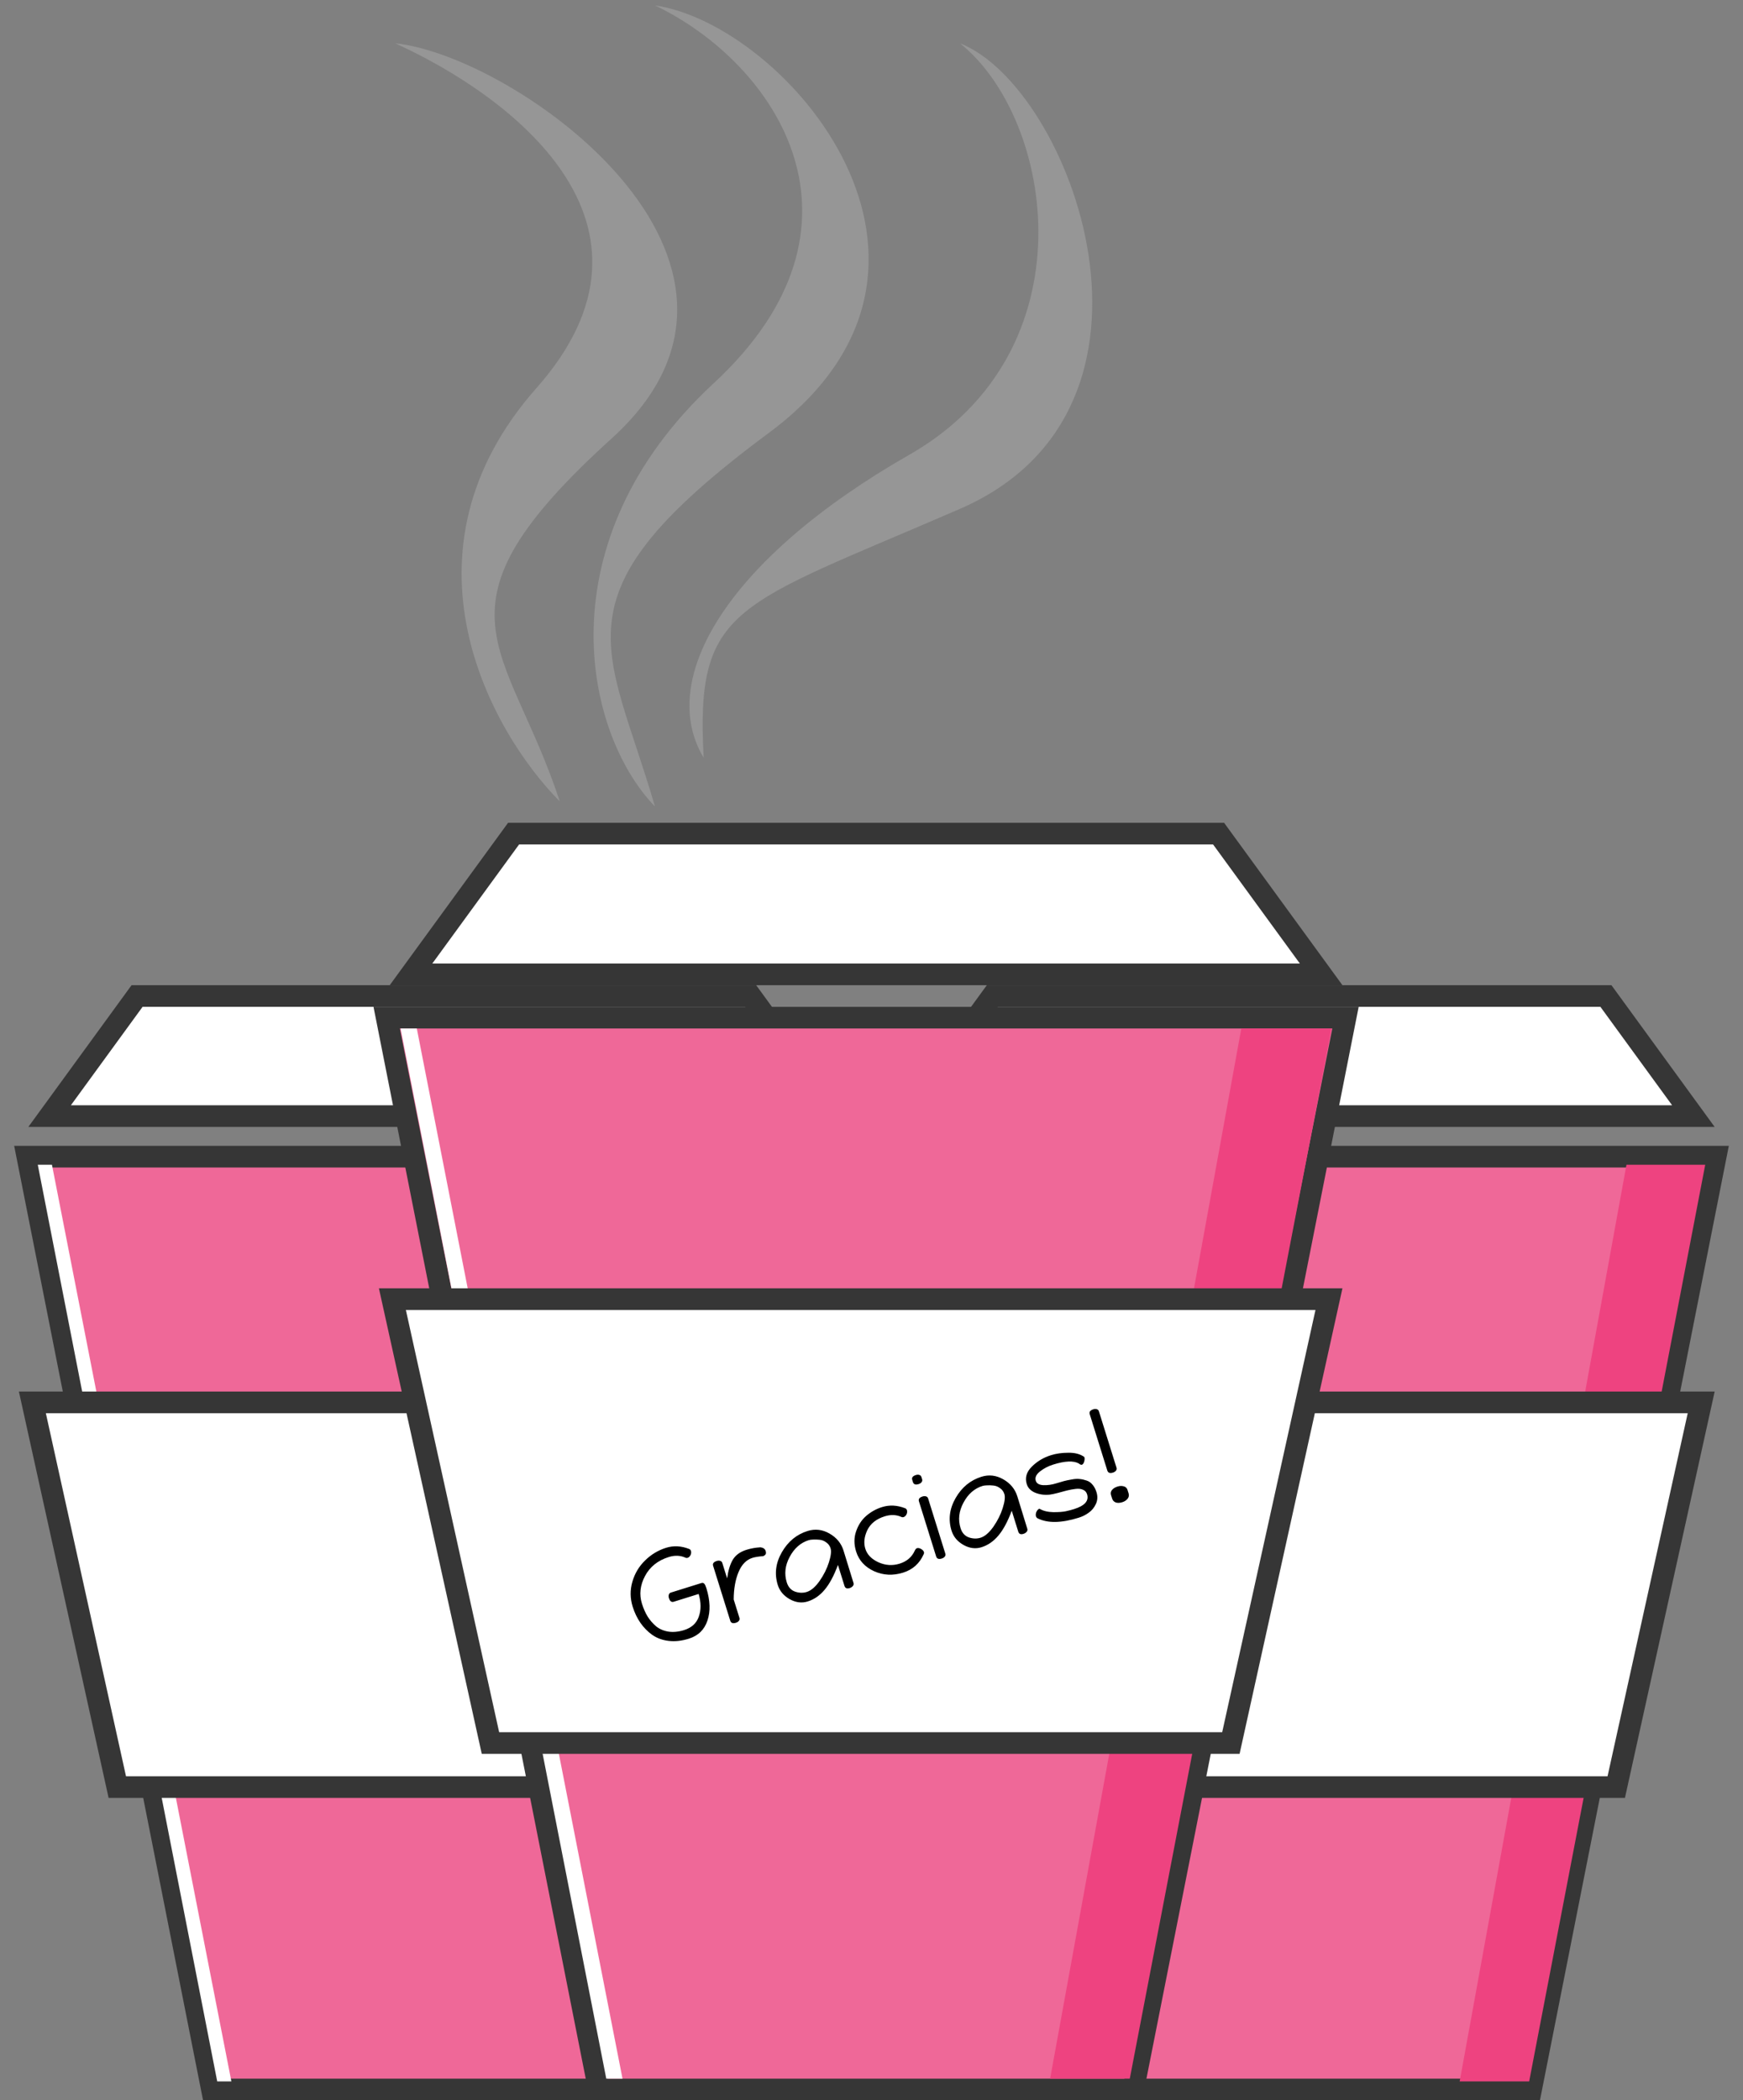 <svg width="161" height="194" viewBox="0 0 161 194" fill="none" xmlns="http://www.w3.org/2000/svg">
<rect x="0" y="0" width="161" height="194" fill="#808080" stroke="none"/>
<path d="M2.526 106.839L2.526 106.839H79.474L62.423 193H19.577L2.526 106.839Z" fill="#EF6898" stroke="#363636" stroke-width="2"/>
<path d="M55.83 192.254L71.236 107.585H78.511L62.249 192.254H55.83Z" fill="#EE4380"/>
<path d="M21.372 192.254L4.798 107.585H3.489L20.064 192.254H21.372Z" fill="white"/>
<path d="M2.99 129.534L2.99 129.534L78.138 129.534L70.292 165.068L10.835 165.068L2.99 129.534Z" fill="white" stroke="#363636" stroke-width="2"/>
<path d="M4.582 103.093L12.661 92H69.339L77.418 103.093H4.582Z" fill="white" stroke="#363636" stroke-width="2"/>
<mask id="path-6-inside-1" fill="white">
<rect y="102.347" width="82" height="5.237" rx="1"/>
</mask>
<rect y="102.347" width="82" height="5.237" rx="1" fill="white" stroke="#363636" stroke-width="4" mask="url(#path-6-inside-1)"/>
<path d="M81.526 106.839L81.526 106.839H158.474L141.423 193H98.577L81.526 106.839Z" fill="#EF6898" stroke="#363636" stroke-width="2"/>
<path d="M134.83 192.254L150.236 107.585H157.511L141.249 192.254H134.83Z" fill="#EE4380"/>
<path d="M100.372 192.254L83.798 107.585H82.489L99.064 192.254H100.372Z" fill="white"/>
<path d="M81.99 129.534L81.99 129.534L157.138 129.534L149.292 165.068L89.835 165.068L81.99 129.534Z" fill="white" stroke="#363636" stroke-width="2"/>
<path d="M83.582 103.093L91.661 92H148.339L156.418 103.093H83.582Z" fill="white" stroke="#363636" stroke-width="2"/>
<mask id="path-12-inside-2" fill="white">
<rect x="79" y="102.347" width="82" height="5.237" rx="1"/>
</mask>
<rect x="79" y="102.347" width="82" height="5.237" rx="1" fill="white" stroke="#363636" stroke-width="4" mask="url(#path-12-inside-2)"/>
<path d="M35.717 94L124.283 94L104.679 193H55.321L35.717 94Z" fill="#EF6898" stroke="#363636" stroke-width="2"/>
<path d="M97 192L114.66 95H123L104.358 192H97Z" fill="#EE4380"/>
<path d="M57.5 192L38.5 95H37L56 192H57.5Z" fill="white"/>
<path d="M36.245 120L36.245 120H122.755L113.697 161H45.303L36.245 120Z" fill="white" stroke="#363636" stroke-width="2"/>
<path d="M58.439 148.405C58.199 147.634 58.19 146.865 58.412 146.101C58.634 145.336 59.025 144.682 59.584 144.138C60.142 143.587 60.791 143.196 61.531 142.965C62.219 142.751 62.93 142.788 63.666 143.078C63.744 143.113 63.796 143.172 63.822 143.256C63.86 143.378 63.846 143.508 63.78 143.646C63.712 143.776 63.624 143.858 63.518 143.892C63.441 143.915 63.368 143.909 63.298 143.872C62.831 143.666 62.323 143.648 61.773 143.82C60.765 144.134 60.034 144.719 59.58 145.573C59.125 146.427 59.031 147.278 59.295 148.125C59.431 148.561 59.604 148.955 59.815 149.308C60.031 149.651 60.293 149.955 60.602 150.219C60.916 150.473 61.294 150.636 61.735 150.708C62.184 150.777 62.668 150.731 63.188 150.569C63.882 150.352 64.336 149.938 64.547 149.328C64.767 148.714 64.763 148.016 64.535 147.232L62.232 147.951C62.026 148.015 61.878 147.902 61.787 147.612C61.751 147.497 61.748 147.393 61.778 147.3C61.805 147.2 61.868 147.134 61.968 147.103L64.774 146.227C64.897 146.189 64.991 146.21 65.058 146.29C65.122 146.362 65.185 146.497 65.247 146.696C65.602 147.834 65.636 148.829 65.349 149.681C65.07 150.531 64.494 151.091 63.624 151.363C62.967 151.568 62.347 151.636 61.764 151.566C61.181 151.497 60.675 151.311 60.245 151.009C59.823 150.705 59.461 150.336 59.158 149.903C58.853 149.462 58.613 148.962 58.439 148.405ZM67.454 149.703L65.87 144.628C65.806 144.422 65.919 144.274 66.209 144.183C66.324 144.147 66.427 144.144 66.52 144.174C66.621 144.201 66.687 144.264 66.718 144.364L67.165 145.796C67.26 145.079 67.433 144.505 67.684 144.075C67.943 143.642 68.366 143.334 68.954 143.151C69.367 143.022 69.799 142.946 70.253 142.921C70.508 142.959 70.664 143.07 70.721 143.253C70.761 143.383 70.763 143.483 70.726 143.553C70.69 143.623 70.612 143.685 70.495 143.738C70.077 143.768 69.746 143.821 69.501 143.897C68.936 144.074 68.508 144.513 68.216 145.216C67.924 145.919 67.776 146.761 67.772 147.743L68.301 149.438C68.332 149.538 68.315 149.631 68.25 149.718C68.183 149.798 68.092 149.856 67.978 149.891C67.695 149.98 67.52 149.917 67.454 149.703ZM71.842 146.398C71.523 145.374 71.649 144.367 72.219 143.376C72.79 142.385 73.583 141.731 74.599 141.414C75.294 141.198 75.968 141.276 76.621 141.651C77.274 142.025 77.706 142.549 77.915 143.221L78.841 146.225C78.871 146.325 78.847 146.42 78.767 146.512C78.692 146.595 78.597 146.653 78.482 146.689C78.23 146.768 78.071 146.7 78.004 146.486L77.4 144.55C77.032 145.545 76.621 146.31 76.168 146.846C75.722 147.379 75.202 147.738 74.606 147.924C74.056 148.095 73.502 148.025 72.944 147.713C72.383 147.394 72.016 146.955 71.842 146.398ZM72.674 146.163C72.81 146.599 73.066 146.883 73.443 147.017C73.818 147.143 74.177 147.153 74.521 147.045C74.918 146.921 75.311 146.585 75.701 146.036C76.089 145.479 76.376 144.908 76.562 144.322C76.753 143.726 76.806 143.29 76.72 143.015C76.649 142.786 76.517 142.605 76.325 142.473C76.138 142.33 75.932 142.247 75.707 142.225C75.49 142.201 75.295 142.195 75.123 142.206C74.948 142.211 74.807 142.229 74.7 142.263C73.952 142.496 73.366 143.01 72.944 143.804C72.519 144.59 72.429 145.377 72.674 146.163ZM79.079 143.31C78.874 142.653 78.874 142.033 79.077 141.45C79.278 140.86 79.594 140.38 80.023 140.011C80.453 139.642 80.939 139.373 81.481 139.204C82.168 138.99 82.88 139.028 83.616 139.318C83.694 139.352 83.746 139.411 83.772 139.495C83.81 139.617 83.796 139.747 83.73 139.885C83.662 140.016 83.574 140.097 83.467 140.131C83.391 140.155 83.318 140.148 83.248 140.111C82.781 139.905 82.273 139.888 81.723 140.059C80.944 140.302 80.407 140.729 80.112 141.341C79.824 141.951 79.764 142.522 79.93 143.057C80.1 143.599 80.506 144.017 81.151 144.31C81.793 144.596 82.443 144.636 83.1 144.431C83.772 144.222 84.243 143.811 84.513 143.199C84.57 143.088 84.63 143.024 84.691 143.005C84.805 142.969 84.934 142.992 85.077 143.073C85.219 143.154 85.307 143.248 85.341 143.355C85.362 143.424 85.355 143.493 85.318 143.563C84.939 144.419 84.307 144.985 83.421 145.261C82.482 145.554 81.588 145.511 80.74 145.13C79.89 144.741 79.336 144.135 79.079 143.31ZM86.472 143.769L84.881 138.671C84.817 138.465 84.93 138.317 85.22 138.226C85.334 138.191 85.438 138.187 85.531 138.217C85.632 138.244 85.698 138.308 85.729 138.407L87.319 143.505C87.35 143.604 87.333 143.697 87.268 143.784C87.201 143.864 87.11 143.922 86.996 143.958C86.713 144.046 86.538 143.983 86.472 143.769ZM84.327 136.896L84.263 136.69C84.198 136.483 84.311 136.335 84.602 136.245C84.716 136.209 84.82 136.206 84.913 136.235C85.014 136.263 85.079 136.326 85.11 136.425L85.175 136.631C85.206 136.731 85.189 136.824 85.124 136.911C85.056 136.991 84.966 137.049 84.851 137.084C84.568 137.172 84.394 137.11 84.327 136.896ZM87.895 141.389C87.576 140.366 87.702 139.358 88.272 138.367C88.843 137.376 89.636 136.723 90.652 136.406C91.347 136.189 92.021 136.268 92.674 136.642C93.328 137.016 93.759 137.54 93.969 138.212L94.894 141.217C94.925 141.316 94.9 141.412 94.82 141.504C94.745 141.586 94.65 141.645 94.535 141.68C94.284 141.759 94.124 141.691 94.057 141.478L93.453 139.542C93.085 140.536 92.674 141.302 92.221 141.837C91.775 142.37 91.255 142.729 90.659 142.915C90.109 143.086 89.555 143.016 88.997 142.704C88.436 142.385 88.069 141.946 87.895 141.389ZM88.727 141.154C88.863 141.59 89.119 141.874 89.496 142.008C89.871 142.134 90.23 142.144 90.574 142.037C90.971 141.913 91.365 141.576 91.755 141.027C92.142 140.47 92.429 139.899 92.615 139.313C92.806 138.717 92.859 138.281 92.773 138.006C92.702 137.777 92.57 137.596 92.378 137.464C92.191 137.321 91.985 137.238 91.76 137.216C91.543 137.192 91.348 137.186 91.176 137.198C91.001 137.202 90.86 137.221 90.753 137.254C90.005 137.487 89.419 138.001 88.997 138.795C88.572 139.581 88.482 140.368 88.727 141.154ZM95.691 140.05C95.66 139.951 95.668 139.831 95.716 139.69C95.772 139.547 95.853 139.442 95.958 139.376C96.011 139.359 96.04 139.359 96.045 139.374C96.373 139.565 96.79 139.665 97.296 139.675C97.799 139.677 98.184 139.649 98.451 139.591C98.725 139.531 98.977 139.465 99.206 139.393C100.199 139.084 100.601 138.627 100.413 138.024C100.349 137.817 100.221 137.677 100.03 137.603C99.845 137.518 99.615 137.493 99.341 137.529C99.075 137.561 98.809 137.611 98.545 137.676C98.281 137.742 97.994 137.819 97.687 137.906C97.376 137.987 97.136 138.036 96.966 138.056C96.505 138.108 96.064 138.052 95.645 137.89C95.223 137.72 94.955 137.451 94.841 137.085C94.66 136.504 94.812 135.971 95.297 135.484C95.787 134.988 96.383 134.63 97.086 134.411C97.56 134.263 98.094 134.188 98.688 134.187C99.281 134.179 99.764 134.304 100.138 134.564C100.151 134.577 100.161 134.595 100.168 134.618C100.199 134.717 100.19 134.85 100.141 135.016C100.09 135.175 100.022 135.267 99.938 135.293C99.862 135.317 99.767 135.28 99.652 135.181C99.164 134.906 98.374 134.939 97.282 135.28C96.831 135.42 96.427 135.63 96.07 135.909C95.713 136.188 95.581 136.477 95.674 136.775C95.753 137.027 95.988 137.163 96.38 137.183C96.769 137.195 97.162 137.14 97.559 137.016C97.842 136.928 98.08 136.858 98.273 136.806C98.467 136.754 98.707 136.704 98.994 136.656C99.278 136.601 99.525 136.587 99.734 136.614C99.942 136.633 100.153 136.68 100.369 136.755C100.583 136.823 100.765 136.95 100.916 137.138C101.072 137.315 101.194 137.545 101.282 137.828C101.404 138.217 101.384 138.584 101.223 138.927C101.067 139.261 100.849 139.526 100.566 139.723C100.294 139.925 99.986 140.08 99.643 140.187C98.031 140.69 96.763 140.709 95.839 140.243C95.769 140.206 95.719 140.142 95.691 140.05ZM102.726 138.421L102.626 138.1C102.573 137.932 102.6 137.777 102.707 137.635C102.821 137.49 102.996 137.381 103.233 137.307C103.439 137.243 103.63 137.238 103.806 137.292C103.98 137.338 104.094 137.449 104.149 137.625L104.249 137.946C104.304 138.121 104.272 138.286 104.152 138.441C104.031 138.588 103.871 138.692 103.672 138.754C103.435 138.828 103.233 138.837 103.064 138.78C102.893 138.716 102.781 138.597 102.726 138.421ZM102.282 135.831L100.656 130.619C100.592 130.413 100.705 130.265 100.995 130.174C101.109 130.138 101.213 130.135 101.306 130.165C101.407 130.192 101.473 130.255 101.504 130.355L103.13 135.567C103.161 135.666 103.144 135.76 103.079 135.847C103.012 135.926 102.921 135.984 102.806 136.02C102.524 136.108 102.349 136.045 102.282 135.831Z" fill="black"/>
<path d="M37.966 90L47.439 77H112.561L122.034 90H37.966Z" fill="white" stroke="#363636" stroke-width="2"/>
<mask id="path-19-inside-3" fill="white">
<rect x="33" y="89" width="94" height="6" rx="1"/>
</mask>
<rect x="33" y="89" width="94" height="6" rx="1" fill="white" stroke="#363636" stroke-width="4" mask="url(#path-19-inside-3)"/>
<path d="M65.93 35.394C50.165 49.994 53.932 67.715 60.5 74.5C56.116 59.432 50.772 54.994 71 40C91.817 24.57 72.623 2.265 60.5 0.5C71.712 5.881 81.694 20.794 65.93 35.394Z" fill="#E1E1E1" fill-opacity="0.23"/>
<path d="M84 42C67.213 51.587 60.624 62.717 65 70C64.225 55.902 67.897 56.024 88.676 47C110.059 37.714 98.941 8.014 88.676 4C97.406 10.998 100.787 32.413 84 42Z" fill="#E1E1E1" fill-opacity="0.23"/>
<path d="M49.555 35.84C36.067 51.087 45.37 67.649 51.707 74.024C46.89 59.345 38.984 56.364 56.5 40.5C74.525 24.174 47.596 5.125 36.5 4C46.972 8.749 63.043 20.594 49.555 35.84Z" fill="#E1E1E1" fill-opacity="0.23"/>
</svg>
